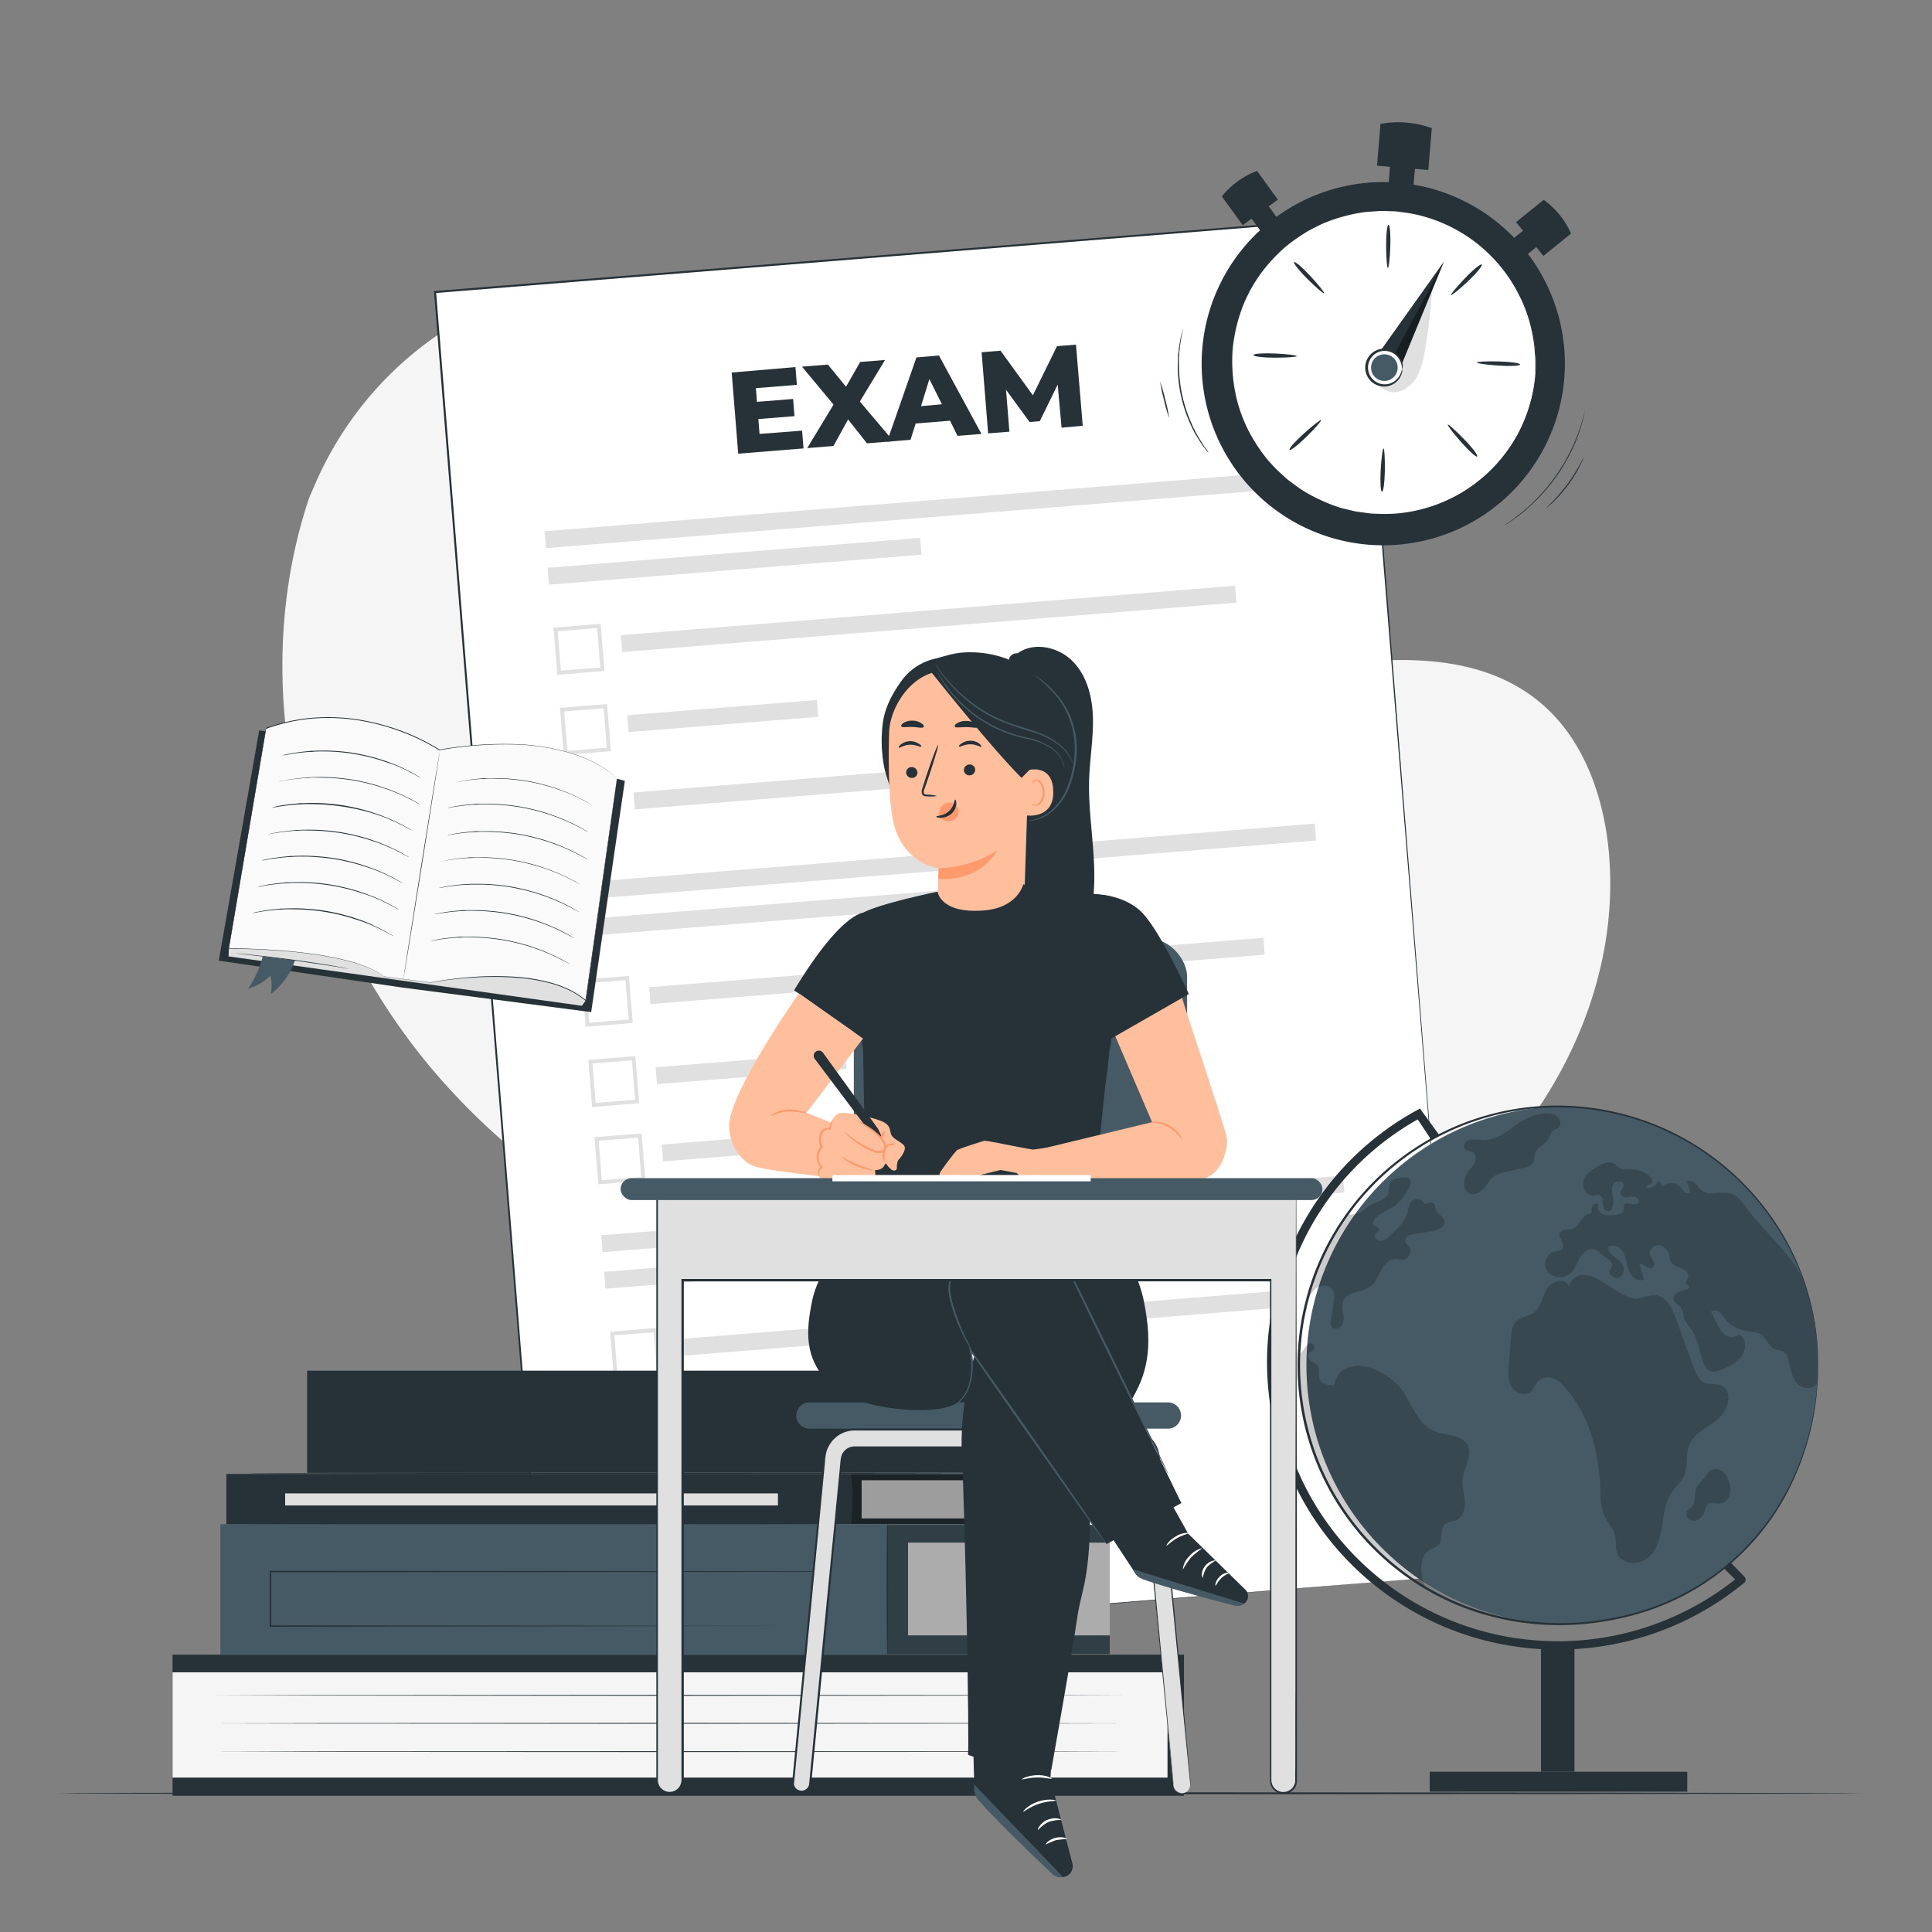 <svg xmlns="http://www.w3.org/2000/svg" viewBox="0 0 500 500"><rect x="0" y="0" width="500" height="500" fill="#808080" stroke="none"/><g id="freepik--background-simple--inject-2"><path d="M80,128.87l1.54-3.56c13-30,41.09-50.89,73.41-53.27a84,84,0,0,1,12.49,0c30,2.23,58.37,20.77,72.76,47.54,8.46,15.74,12.81,34.61,26.35,46.16,17.62,15,43.6,12,66.28,8.17s48.69-6.81,66.24,8.31c11,9.47,16.13,24.38,17.35,38.92,3.22,38.49-18.7,76.32-50.22,98S295,347.73,257,345.36C203.6,342,150.28,320.1,114.5,279.79S62.88,180,80,128.87Z" style="fill:#f5f5f5"></path></g><g id="freepik--Floor--inject-2"><path d="M481.69,464.1c0,.15-104.48.26-233.35.26S15,464.25,15,464.1s104.47-.26,233.37-.26S481.69,464,481.69,464.1Z" style="fill:#263238"></path></g><g id="freepik--Exam--inject-2"><rect x="126.31" y="65.43" width="239.2" height="352.34" transform="translate(-18.57 20.49) rotate(-4.6)" style="fill:#fff"></rect><path d="M379.25,407.62c-.17-2.12-11.69-144.17-28.48-351.19l.26.22L112.62,75.84h0l.24-.28c10.6,132.18,20.4,254.18,28.18,351.22l-.22-.2,238.45-19L140.83,427l-.21,0v-.21c-7.82-97-17.65-219-28.29-351.21l0-.26.25,0h0L351,56.17l.24,0,0,.24C367.76,263.43,379.08,405.5,379.25,407.62Z" style="fill:#263238"></path><rect x="140.8" y="129.77" width="192.59" height="4.38" transform="translate(-9.81 19.43) rotate(-4.6)" style="fill:#e0e0e0"></rect><rect x="141.72" y="143.08" width="96.74" height="4.38" transform="translate(-11.03 15.7) rotate(-4.6)" style="fill:#e0e0e0"></rect><rect x="160.58" y="157.99" width="159.48" height="4.38" transform="translate(-12.07 19.78) rotate(-4.6)" style="fill:#e0e0e0"></rect><rect x="162.42" y="183.13" width="49.23" height="4.38" transform="translate(-14.25 15.59) rotate(-4.6)" style="fill:#e0e0e0"></rect><path d="M144.24,174.64l-1-12.2,12.2-1,1,12.2Zm.1-11.28.82,10.2,10.2-.82-.82-10.2Z" style="fill:#e0e0e0"></path><path d="M145.91,195.4l-1-12.2,12.2-1,1,12.2Zm.1-11.28.82,10.2,10.2-.82-.82-10.2Z" style="fill:#e0e0e0"></path><rect x="163.93" y="200.74" width="108.69" height="4.38" transform="translate(-15.56 18.15) rotate(-4.6)" style="fill:#e0e0e0"></rect><path d="M147.52,215.39l-1-12.19,12.19-1,1,12.19Zm.1-11.28.82,10.2,10.2-.82-.82-10.2Z" style="fill:#e0e0e0"></path><rect x="148.13" y="220.88" width="192.59" height="4.38" transform="translate(-17.09 20.31) rotate(-4.6)" style="fill:#e0e0e0"></rect><rect x="149.04" y="234.19" width="96.74" height="4.38" transform="translate(-18.31 16.58) rotate(-4.6)" style="fill:#e0e0e0"></rect><rect x="167.9" y="249.1" width="159.48" height="4.38" transform="translate(-19.34 20.66) rotate(-4.6)" style="fill:#e0e0e0"></rect><rect x="169.75" y="274.24" width="49.23" height="4.38" transform="translate(-21.53 16.47) rotate(-4.6)" style="fill:#e0e0e0"></rect><path d="M151.57,265.75l-1-12.19,12.19-1,1,12.19Zm.1-11.28.82,10.2,10.2-.82-.82-10.2Z" style="fill:#e0e0e0"></path><path d="M153.24,286.51l-1-12.19,12.19-1,1,12.19Zm.1-11.28.82,10.2,10.2-.82-.82-10.2Z" style="fill:#e0e0e0"></path><rect x="171.26" y="291.85" width="108.69" height="4.38" transform="translate(-22.84 19.03) rotate(-4.6)" style="fill:#e0e0e0"></rect><path d="M154.85,306.5l-1-12.19,12.19-1,1,12.19Zm.09-11.27.82,10.2,10.2-.82-.82-10.2Z" style="fill:#e0e0e0"></path><rect x="155.45" y="311.98" width="192.59" height="4.38" transform="translate(-24.37 21.19) rotate(-4.6)" style="fill:#e0e0e0"></rect><rect x="156.37" y="325.28" width="96.74" height="4.38" transform="translate(-25.59 17.46) rotate(-4.6)" style="fill:#e0e0e0"></rect><rect x="175.23" y="340.19" width="159.48" height="4.38" transform="translate(-26.62 21.54) rotate(-4.6)" style="fill:#e0e0e0"></rect><rect x="177.07" y="365.33" width="49.23" height="4.38" transform="translate(-28.81 17.35) rotate(-4.6)" style="fill:#e0e0e0"></rect><path d="M158.89,356.84l-1-12.19,12.2-1,1,12.19Zm.1-11.27.82,10.2L170,355l-.82-10.2Z" style="fill:#e0e0e0"></path><path d="M160.56,377.6l-1-12.19,12.2-1,1,12.19Zm.1-11.27.82,10.2,10.2-.82-.82-10.2Z" style="fill:#e0e0e0"></path><rect x="178.59" y="382.94" width="108.69" height="4.38" transform="translate(-30.12 19.91) rotate(-4.6)" style="fill:#e0e0e0"></rect><path d="M162.17,397.6l-1-12.19,12.19-1,1,12.19Zm.1-11.28.82,10.2,10.2-.82-.82-10.2Z" style="fill:#e0e0e0"></path><path d="M207.58,111.45l.37,4.6-16.9,1.36-1.69-21L205.86,95l.37,4.6-10.61.85.28,3.55,9.36-.75.35,4.45-9.35.75.31,3.85Z" style="fill:#263238"></path><path d="M224.37,114.73l-4.89-6.18-3.77,6.87-6.8.55,6.81-11.26-8.17-9.82,6.7-.54,4.7,5.74,3.66-6.41,6.44-.52-6.52,10.76,8.69,10.26Z" style="fill:#263238"></path><path d="M245.87,108.88l-8.9.72-1.33,4.22-6.07.49,7.6-21.8L243,92l11,20.3-6.2.5Zm-2.1-4.25-3.25-6.52-2.16,7Z" style="fill:#263238"></path><path d="M274.73,110.68l-1-11.15L269.1,109l-2.65.21-6.09-8.34.87,10.85-5.5.44-1.69-21,4.9-.4,8.37,11.55,6.24-12.72,4.91-.4,1.75,21Z" style="fill:#263238"></path></g><g id="freepik--Globe--inject-2"><path d="M470.53,353.44c0,34.88-25.45,66.86-67.43,66.86a67,67,0,0,1,0-133.94C440.09,286.36,470.53,316.45,470.53,353.44Z" style="fill:#455a64"></path><g style="opacity:0.2"><path d="M445.14,389.06c-1.08.15-2.37-.38-3.19.34a3.46,3.46,0,0,0-.78,1.7,3.68,3.68,0,0,1-1.54,2.08,2.33,2.33,0,0,1-2.51,0,1.67,1.67,0,0,1-.35-2.33c.27-.3.65-.48.94-.76,1.44-1.35.45-3.85,1.55-5.45.65-.94,1.66-1.9,2.38-2.86.54-.74.74-1.32,1.75-1.52C447.78,379.37,449.77,388.42,445.14,389.06Z"></path></g><g style="opacity:0.3"><path d="M365.62,408.82c.57.38,1.14.75,1.72,1.1.41.26.81.5,1.23.74-.42-.24-.82-.48-1.23-.74C366.76,409.57,366.19,409.2,365.62,408.82Z" style="fill:#263238"></path></g><g style="opacity:0.3"><path d="M470.51,352.52c0-1,0-1.91-.08-2.86.05.95.08,1.9.08,2.86,0,.31,0,.62,0,.92,0,1.48,0,2.93-.14,4.39.09-1.46.14-2.91.14-4.39C470.53,353.14,470.53,352.83,470.51,352.52Z" style="fill:#263238"></path></g><g style="opacity:0.3"><path d="M466.3,330.15q.48,1.28.9,2.55-.42-1.27-.9-2.55s0,0,0,0h0Z" style="fill:#263238"></path></g><g style="opacity:0.2"><path d="M444.8,367.06c2.66-2.27,3.73-7.42.42-8.61-1.25-.45-2.69-.09-3.93-.56-1.62-.62-2.37-2.42-3-4l-4.6-12.73c-.93-2.56-2.33-5.52-5.05-5.9-1.54-.21-3,.51-4.57.79-5.27.95-14.13-11.66-18.13-3.18-.56-2.3-4.35-1.44-5.57.61s-1.46,4.77-3.38,6.19c-1.47,1.08-3.61,1.15-4.81,2.52a6,6,0,0,0-1.09,3.59c-.21,2.43-.41,4.85-.61,7.28-.17,2-.3,4.05.68,5.76s3.53,2.65,5,1.33a15.24,15.24,0,0,0,1.51-2.25,3.83,3.83,0,0,1,3.93-1.34,6.57,6.57,0,0,1,3,2.08c6.86,7.31,9.31,17.7,9.62,27.67a15.49,15.49,0,0,0,.73,5.39c.8,2,2.47,3.6,3,5.68.38,1.6,0,3.36.72,4.85,1.28,2.74,5.54,2.86,7.86.89s3.13-5.14,3.6-8.13.77-6.13,2.46-8.65c1.05-1.57,2.6-2.82,3.33-4.55,1-2.41.26-5.28,1.22-7.73C438.4,370.78,442.13,369.34,444.8,367.06Z"></path></g><g style="opacity:0.2"><path d="M362.23,406.12h0c.69.53,1.38,1,2.08,1.54s1.12.78,1.69,1.16,1.13.75,1.72,1.1c.4.26.81.5,1.22.74-.05-.11-.1-.22-.16-.33-1.48-3.22-1.57-7.87,1.62-9.46a6.92,6.92,0,0,0,1.81-.94c1.42-1.33.25-4.07,1.67-5.4.8-.74,2.05-.69,3-1.13,1.78-.81,2.36-3.07,2.22-5s-.79-3.85-.56-5.78c.35-2.93,2.65-5.89,1.33-8.53-1.48-2.94-5.8-2.47-8.84-3.79-4.25-1.84-5.56-7.06-8.34-10.74-2.48-3.29-8.28-6.91-12.7-5.92a5.35,5.35,0,0,0-4.63,4.93l-.4-.06c-1.19-.13-2.57-.19-3.23-1.16-.75-1.13,0-2.81-.78-3.92a6.21,6.21,0,0,0-1.69-1.24c-.58-.41-1.07-1.17-.71-1.78s1-.62,1.4-1.09a1.07,1.07,0,0,0,0-1.32c-1.21-1.43-2.57,1.47-3.24,2.16a6.14,6.14,0,0,1-.54.51h0a2.22,2.22,0,0,0,0,.37c0,.39,0,.8,0,1.2s0,.8,0,1.2,0,.65,0,1,0,.65,0,1c0,.16,0,.31,0,.47A65.78,65.78,0,0,0,340.46,377a63.37,63.37,0,0,0,4.12,8.74c.66,1.21,1.39,2.41,2.14,3.58.94,1.44,1.92,2.86,3,4.22s2,2.58,3.12,3.81c1.51,1.7,3.1,3.31,4.77,4.85,1.49,1.37,3,2.67,4.64,3.91"></path></g><g style="opacity:0.2"><path d="M340.4,333.54c1.25-1.06,3.43-1.19,4.4.14a4.58,4.58,0,0,1,.35,3.41c-.24,1.56-.49,3.12-.74,4.68a2.41,2.41,0,0,0,.06,1.41c.47,1,2.11.8,2.74-.09a4.27,4.27,0,0,0,.4-3.17,5.94,5.94,0,0,1,0-3.24c1.06-2.51,4.85-2.13,7.05-3.77,1.36-1,2-2.71,2.78-4.2s2.17-3,3.87-2.9c.58,0,1.15.23,1.72.21a2.26,2.26,0,0,0,1.47-3.67,4.09,4.09,0,0,1-.74-.76,1.38,1.38,0,0,1,.53-1.66,4.06,4.06,0,0,1,1.79-.57l4.32-.67c1.59-.24,3.63-1.06,3.41-2.63-.2-1.36-2.06-2-2.34-3.32a4,4,0,0,0-.18-1c-.44-.87-1.75-.52-2.59-.06a2.1,2.1,0,0,0-3.17-1c-.86.7-1,1.92-1.26,3-.7,2.53-2.74,4.45-4.68,6.23a4,4,0,0,1-2.28,1.27c-.88,0-1.81-.9-1.4-1.67.27-.53,1-.83,1-1.42s-1.41-.69-1.67-1.4c.52-2.09,2.94-2.95,4.79-4.07a11.52,11.52,0,0,0,4.9-6,1.48,1.48,0,0,0,.06-1.23c-.27-.52-1-.61-1.6-.61-1.43,0-3.21.17-3.73,1.49a15.19,15.19,0,0,0-.25,2.25c-.5,2.19-3.54,2.44-5.39,3.74a16.86,16.86,0,0,1-2.09,1.61,7.94,7.94,0,0,1-2.84.45l-.51,0c-.59.81-1.16,1.63-1.7,2.47s-1.07,1.69-1.58,2.55a65.24,65.24,0,0,0-5.84,12.89q-.79,2.37-1.39,4.81c-.4,1.63-.74,3.28-1,4.95a18.38,18.38,0,0,0,1.21-4.2A7.68,7.68,0,0,1,340.4,333.54Z"></path></g><g style="opacity:0.2"><path d="M396.52,301.19c.64-.82.45-2,.87-3,.68-1.58,2.82-2.15,3.56-3.72.28-.6.35-1.33.85-1.78s1-.45,1.47-.79c1-.75.58-2.46-.47-3.13-2.65-1.67-7.51.26-9.8,1.9-2.94,2.1-5.81,4.63-9.72,4.38a7.66,7.66,0,0,0-3.2,0c-1,.38-1.63,1.87-.77,2.51.49.35,1.17.25,1.72.5,1,.46,1.11,1.91.61,2.89s-1.37,1.72-1.95,2.66a5,5,0,0,0-.73,3,2.76,2.76,0,0,0,.92,2c1.21,1,3.06.14,4.09-1s1.74-2.65,3.08-3.44a7.77,7.77,0,0,1,2.19-.75l5.09-1.2A3.66,3.66,0,0,0,396.52,301.19Z"></path></g><g style="opacity:0.2"><path d="M470.53,352.8c0-1,0-1.91-.08-2.86s-.13-1.89-.23-2.83c-.07-.76-.16-1.51-.26-2.26s-.23-1.58-.36-2.36a66.13,66.13,0,0,0-1.57-6.92c-.25-.87-.52-1.74-.81-2.59s-.58-1.71-.9-2.55h0c-.34-.64-.7-1.26-1.1-1.87-3.74-5.87-9.18-10.47-13.3-16.08-1.35-1.83-2.39-3.33-4.77-3.69-3.52-.54-5.3,1.44-7.8-1.86-.67-.89-1.84-1.71-2.83-1.18.25.7.52,1.41.77,2.13a1,1,0,0,1,.09.46c-.05.5-.8.64-1.23.36a4.42,4.42,0,0,1-.94-1.19,3.47,3.47,0,0,0-5.06-.41,1.92,1.92,0,0,0-1.12-1.56,2.31,2.31,0,0,1-2.9,1.84c-.21-.64,1-.76,1.36-1.31s-.07-1.23-.55-1.66a7.5,7.5,0,0,0-4.64-1.79c-1.08,0-2.24.18-3.18-.36-.55-.32-.93-.85-1.48-1.15-1.19-.67-2.67-.06-3.87.6-1.63.89-3.31,2-3.89,3.78s.71,4.13,2.56,3.91a3.66,3.66,0,0,1,1.42-.16,1.69,1.69,0,0,1,1,1.61,4.85,4.85,0,0,0,.31,2c.32.59,1.29.88,1.67.33.87-.83.76-2.21.54-3.38s-.46-2.49.25-3.45,2.74-.66,2.6.53c-.09.69-.89,1.2-.86,1.91s.92,1.09,1.65,1.06a7.87,7.87,0,0,1,2.16-.1c.72.16,1.28,1.08.77,1.6-.88,1-3.19-.71-3.65.53a3.76,3.76,0,0,0,0,1c-.08,1-1.4,1.41-2.44,1.54a5.83,5.83,0,0,1-3.11-.22,1.93,1.93,0,0,1-1.05-2.56,1.19,1.19,0,0,0-1.63.59,3.29,3.29,0,0,0-.12,1.92c-1.11-.25-2.1.68-2.73,1.6s-1.25,2-2.33,2.33-2.58-.11-3.14.86c-.74,1.26,1.39,2.87.65,4.12-.43.71-1.45.69-2.26.91-2.15.6-2.9,3.7-1.43,5.36a4.23,4.23,0,0,0,5.93,0c1.07-1.09,1.51-2.62,2.29-3.93s2.25-2.48,3.72-2.05a4.52,4.52,0,0,1,1.53.95L416.3,326c.46.38,1,.85.92,1.44s-.42.85-.58,1.29c-.44,1.28,1.42,2.49,2.6,1.8a2.54,2.54,0,0,0,.5-3.58c-1.11-1.52-3.62-2.28-3.55-4.16,1.28-1,3.29.05,4,1.52s.77,3.19,1.4,4.7,2.38,2.86,3.86,2.12c-.39-1.31-.76-2.61-1.14-3.91.93-.69,2,1.33,3.13,1,.68-.21.77-1.18.47-1.83a9.19,9.19,0,0,1-.95-1.91,2.19,2.19,0,0,1,2.55-2.23,3.33,3.33,0,0,1,2.5,2.73,5.45,5.45,0,0,0,.34,1.5c.49,1,1.76,1.32,2.8,1.74s2.15,1.47,1.71,2.51c-.2.45-.68.88-.51,1.35s.78.59.78,1-.32.5-.6.61c-.7.29-1.47.38-2.16.71a1.92,1.92,0,0,0-1.24,1.71c.08,1.05,1.35,1.56,1.95,2.44s.49,1.94.85,2.89a10.66,10.66,0,0,0,1.61,2.31c1.77,2.38,2.19,5.45,3.05,8.28.39,1.28,1.09,2.7,2.41,2.94a4,4,0,0,0,2.14-.41,12.85,12.85,0,0,0,5.22-3.08c1.35-1.54,1.8-4,.42-5.55a1.06,1.06,0,0,0-.65-.41,2,2,0,0,0-1,.35,2.91,2.91,0,0,1-3-.63,8.35,8.35,0,0,1-1.77-2.63l-1.58-3.16a1.9,1.9,0,0,1,2.28.21,12.42,12.42,0,0,1,1.56,1.9c1.59,2,4.2,2.83,6.73,3.13a6.19,6.19,0,0,1,1.9.39c1.89.85,2.43,3.61,4.43,4.2a11.83,11.83,0,0,1,1.69.38,3.06,3.06,0,0,1,1.42,2.09,33.69,33.69,0,0,0,1.25,4.66,4.34,4.34,0,0,0,3.61,2.84,4,4,0,0,0,2.71-1.19h0c.08-1.46.13-2.92.13-4.39C470.55,353.41,470.55,353.1,470.53,352.8Z"></path></g><rect x="398.81" y="424.97" width="8.66" height="33.55" style="fill:#263238"></rect><path d="M403.14,426.91c-41.49,0-75.24-33.4-75.24-74.44a74.43,74.43,0,0,1,38.75-65.12l.84-.46,5,6.88-2.13,1.14-3.46-5.21a72.26,72.26,0,0,0-36.81,62.77c0,39.85,32.79,72.28,73.09,72.28a73.7,73.7,0,0,0,45.87-16l-2.87-2.84,1.76-1.48,3.53,3.64a1.08,1.08,0,0,1-.09,1.57l0,0A75.81,75.81,0,0,1,403.14,426.91Z" style="fill:#263238"></path><rect x="370.01" y="458.53" width="66.65" height="5.15" style="fill:#263238"></rect><path d="M470.53,353.44s0-.37,0-1.09,0-1.79-.16-3.19a66.35,66.35,0,0,0-9.48-29.93,68.17,68.17,0,0,0-17.11-19,66.5,66.5,0,0,0-12.81-7.62,65.53,65.53,0,0,0-15.4-4.87,66.72,66.72,0,0,0-34.7,128.44A69.82,69.82,0,0,0,416,419a67.7,67.7,0,0,0,15.5-4.54,64,64,0,0,0,12.89-7.49,63.08,63.08,0,0,0,16.89-19.12,70,70,0,0,0,4.54-9.51,73.91,73.91,0,0,0,2.63-8.46,69.19,69.19,0,0,0,1.84-12.13c.13-1.4.1-2.47.15-3.19s0-1.09,0-1.09.06,1.48-.08,4.29a67.68,67.68,0,0,1-1.74,12.17,73.8,73.8,0,0,1-2.59,8.51A70.32,70.32,0,0,1,461.6,388a63.42,63.42,0,0,1-16.93,19.29,64.18,64.18,0,0,1-12.95,7.56,67.61,67.61,0,0,1-15.6,4.6,70.1,70.1,0,0,1-35.47-2.72,67.22,67.22,0,0,1,35-129.41A67.63,67.63,0,0,1,444,299.94a68.47,68.47,0,0,1,17.15,19.12A67.16,67.16,0,0,1,468.58,337a65.35,65.35,0,0,1,1.86,12.15C470.58,352,470.53,353.44,470.53,353.44Z" style="fill:#263238"></path></g><g id="freepik--Books--inject-2"><rect x="44.66" y="428.23" width="261.75" height="36.52" style="fill:#263238"></rect><rect x="44.66" y="432.79" width="257.49" height="27.25" style="fill:#f5f5f5"></rect><path d="M302.14,438.75l-.66,0h-2l-7.51,0-27.62.06-91.12.06-91.14-.06-27.62-.06-7.51,0h-2l-.67,0s.23,0,.67,0l2,0,7.51,0,27.62-.06,91.14-.06,91.12.06,27.62.06,7.51,0,2,0C301.92,438.73,302.14,438.75,302.14,438.75Z" style="fill:#263238"></path><path d="M302.14,446s-.22,0-.66,0l-2,0-7.51,0-27.62.06-91.12.05-91.14-.05-27.62-.06-7.51,0-2,0c-.44,0-.67,0-.67,0l.67,0,2,0,7.51,0,27.62-.06,91.14-.06,91.12.06L292,446l7.51,0,2,0Z" style="fill:#263238"></path><path d="M302.14,453.32l-.66,0-2,0-7.51,0-27.62.07-91.12.05-91.14-.05-27.62-.07-7.51,0-2,0-.67,0,.67,0,2,0,7.51,0,27.62-.06,91.14-.05,91.12.05,27.62.06,7.51,0,2,0Z" style="fill:#263238"></path><rect x="79.48" y="354.73" width="211.74" height="26.44" style="fill:#263238"></rect><path d="M244.48,376a1.11,1.11,0,0,1,0-.3c0-.23,0-.51,0-.85,0-.77,0-1.82,0-3.13,0-2.7-.06-6.44-.09-10.84l.18.17-10,0,.19-.19h0V365c0,1.36,0,2.68,0,4,0,2.54,0,4.89,0,7l-.15-.15,7.26.08,2,0,.74,0a5.67,5.67,0,0,1-.68,0l-2,0-7.35.08h-.15V376c0-2.09,0-4.44,0-7,0-1.28,0-2.6,0-4v-4.17h0l.19-.19h10.2v.18c0,4.44-.06,8.23-.08,11,0,1.29,0,2.33,0,3.09,0,.32,0,.59,0,.81S244.48,376,244.48,376Z" style="fill:#263238"></path><rect x="258.57" y="358.87" width="32.66" height="17.88" style="fill:#fff"></rect><rect x="254.26" y="354.73" width="36.96" height="26.44" style="opacity:0.3"></rect><path d="M254.1,381c-.1,0-.19-5.84-.19-13s.09-13,.19-13,.2,5.84.2,13S254.21,381,254.1,381Z" style="fill:#263238"></path><path d="M291.47,363.1c0,.11-7.42.19-16.57.19s-16.58-.08-16.58-.19,7.42-.19,16.58-.19S291.47,363,291.47,363.1Z" style="fill:#263238"></path><path d="M291.47,367.81c0,.11-7.42.19-16.57.19s-16.58-.08-16.58-.19,7.42-.19,16.58-.19S291.47,367.71,291.47,367.81Z" style="fill:#263238"></path><path d="M291.47,372.58c0,.11-7.42.2-16.57.2s-16.58-.09-16.58-.2,7.42-.19,16.58-.19S291.47,372.48,291.47,372.58Z" style="fill:#263238"></path><rect x="58.58" y="381.46" width="211.74" height="13.05" style="fill:#263238"></rect><rect x="222.99" y="383.09" width="47.34" height="9.88" style="fill:#e0e0e0"></rect><rect x="220.31" y="381.46" width="50.01" height="13.05" style="opacity:0.3"></rect><path d="M220.31,394.5a53.43,53.43,0,0,1-.17-6.27,50.59,50.59,0,0,1,.21-6.28,53.54,53.54,0,0,1,.17,6.28A50.49,50.49,0,0,1,220.31,394.5Z" style="fill:#263238"></path><rect x="73.8" y="386.49" width="127.53" height="3.12" style="fill:#e0e0e0"></rect><path d="M215.16,394.4c0,.11-35.09.19-78.36.19s-78.38-.08-78.38-.19,35.09-.19,78.38-.19S215.16,394.3,215.16,394.4Z" style="fill:#263238"></path><path d="M220.83,394.46c0,.11-35.09.2-78.36.2s-78.37-.09-78.37-.2,35.08-.19,78.37-.19S220.83,394.36,220.83,394.46Z" style="fill:#263238"></path><path d="M270.32,381.36c0,.11-46.17.19-103.11.19s-103.11-.08-103.11-.19,46.16-.19,103.11-.19S270.32,381.25,270.32,381.36Z" style="fill:#263238"></path><rect x="57.03" y="394.46" width="211.74" height="33.79" style="fill:#455a64"></rect><rect x="229.58" y="394.66" width="57.62" height="33.4" style="fill:#455a64"></rect><rect x="235" y="399.23" width="52.2" height="24" style="fill:#f5f5f5"></rect><rect x="229.58" y="394.66" width="57.62" height="33.4" style="opacity:0.3"></rect><path d="M214.09,420.84s0-.32,0-.93,0-1.53,0-2.72c0-2.39,0-5.91-.05-10.48l.08.08L70,406.9h0l.19-.19v14.13l-.19-.19,102.29.08,30.59.06,8.28,0h2.9l-.72,0h-2.13l-8.24,0-30.54.05L70,421h-.2V406.52H70l144.06.11h.08v.08c0,4.59,0,8.13,0,10.53,0,1.18,0,2.08,0,2.7S214.09,420.84,214.09,420.84Z" style="fill:#263238"></path><path d="M229.65,428c-.1,0-.19-7.57-.19-16.91s.09-16.91.19-16.91.2,7.57.2,16.91S229.76,428,229.65,428Z" style="fill:#263238"></path></g><g id="freepik--Book--inject-2"><polygon points="67.08 189.03 159.06 201.37 161.71 202.07 153 261.93 104.13 255.58 56.62 248.62 67.08 189.03" style="fill:#263238"></polygon><polygon points="151.6 258.9 150.59 260.3 59.15 247.51 59.22 245.54 95.56 245.76 145.42 250.99 151.6 258.9" style="fill:#e0e0e0"></polygon><path d="M159.68,201.43s-11.22-13.3-45.92-7.34c0,0-21-14.29-44.88-5.59l-9.66,57s30.53-.31,40.21,7.25l12,1.53s28.11-5.83,40.21,4.58Z" style="fill:#fafafa"></path><path d="M159.68,201.43l-.15,1c-.1.68-.24,1.69-.43,3-.38,2.65-.93,6.54-1.64,11.53-1.41,10-3.44,24.34-5.93,41.89l.11,0a21.63,21.63,0,0,0-3.94-2.59,28.81,28.81,0,0,0-4.53-1.78,46.53,46.53,0,0,0-10-1.7,81.26,81.26,0,0,0-10.69.05,96.1,96.1,0,0,0-11.09,1.41h0l-12-1.53,0,0a18.58,18.58,0,0,0-4.27-2.39,41.36,41.36,0,0,0-4.71-1.59,79.27,79.27,0,0,0-10-1.94c-3.41-.46-6.89-.79-10.4-1s-7.08-.34-10.68-.34h-.2l.09.1c3.42-20.21,6.68-39.48,9.66-57l0,.06a48.66,48.66,0,0,1,6.22-1.78c.52-.14,1-.2,1.56-.3s1-.2,1.57-.26l1.56-.2,1.55-.14a50.55,50.55,0,0,1,12,.59,57.33,57.33,0,0,1,10.91,3,52.09,52.09,0,0,1,9.4,4.65h0a96.36,96.36,0,0,1,19.93-1.48,54.78,54.78,0,0,1,14.86,2.49,32.61,32.61,0,0,1,8.58,4.13,18.07,18.07,0,0,1,1.94,1.54c.41.38.6.6.6.6a6,6,0,0,0-.59-.61,17.41,17.41,0,0,0-1.93-1.56,32.62,32.62,0,0,0-8.58-4.17,55.56,55.56,0,0,0-14.88-2.52A96.48,96.48,0,0,0,113.75,194h0a51.93,51.93,0,0,0-9.41-4.68,58.29,58.29,0,0,0-10.93-3,50.91,50.91,0,0,0-12.09-.59l-1.56.13-1.56.2c-.53.06-1,.16-1.57.26s-1,.17-1.57.3a49.55,49.55,0,0,0-6.25,1.78h0v.05c-3,17.56-6.24,36.83-9.67,57v.1h.29c3.59,0,7.15.12,10.67.34s7,.54,10.39,1a80.25,80.25,0,0,1,10,1.94,42.5,42.5,0,0,1,4.7,1.58,18.31,18.31,0,0,1,4.24,2.37h0l12,1.53h0A93.68,93.68,0,0,1,122.47,253a77.66,77.66,0,0,1,10.67,0,46.25,46.25,0,0,1,10,1.68,28.55,28.55,0,0,1,4.51,1.77,21.73,21.73,0,0,1,3.92,2.57l.09.08v-.12c2.46-17.57,4.47-31.94,5.87-41.92.69-5,1.24-8.88,1.6-11.53.19-1.32.32-2.33.42-3S159.68,201.43,159.68,201.43Z" style="fill:#263238"></path><path d="M104.35,253.68c.05,0,2.21-13.3,4.83-29.72s4.71-29.74,4.67-29.75-2.21,13.3-4.83,29.72S104.31,253.67,104.35,253.68Z" style="fill:#263238"></path><path d="M73.21,195.45s0,0,.09,0l.28,0,1.06-.19.77-.15.91-.13c.66-.08,1.41-.21,2.25-.27l1.3-.12c.46,0,.93,0,1.43-.07,1-.07,2-.05,3.13-.05a50.11,50.11,0,0,1,14.16,2.32c1,.35,2,.67,3,1,.46.18.9.34,1.32.52l1.2.53c.78.32,1.44.68,2,1l.83.41.68.38.94.52.25.13.09,0-.08-.05-.24-.15-.93-.54-.67-.4c-.25-.14-.53-.27-.83-.43-.59-.3-1.26-.67-2-1l-1.2-.54c-.41-.19-.86-.35-1.32-.53-.91-.38-1.91-.71-3-1.07a54.37,54.37,0,0,0-7-1.69,52.36,52.36,0,0,0-7.18-.63c-1.11,0-2.17,0-3.15.06-.49,0-1,0-1.43.08l-1.31.13c-.83.07-1.58.21-2.24.3l-.92.14-.76.16-1.06.22-.27.07Z" style="fill:#263238"></path><path d="M72.24,202.28h.09l.29-.05L73.7,202l.78-.14.94-.13c.67-.09,1.43-.21,2.28-.27l1.33-.12c.47,0,1-.05,1.45-.08,1-.06,2.08,0,3.2,0a55.8,55.8,0,0,1,7.3.64,58.25,58.25,0,0,1,7.14,1.67c1.07.36,2.09.67,3,1.05.47.18.93.34,1.35.52l1.23.54c.79.32,1.47.68,2.08,1l.85.42.7.38,1,.52.25.14.09,0-.08-.06-.25-.15-1-.55-.69-.39-.84-.43c-.61-.3-1.29-.67-2.08-1l-1.23-.55c-.43-.18-.88-.34-1.35-.53-.93-.38-2-.7-3-1.06A54.87,54.87,0,0,0,91,201.73a56.24,56.24,0,0,0-7.33-.64c-1.13,0-2.2,0-3.2.07-.51,0-1,0-1.46.08l-1.33.13c-.85.07-1.62.2-2.29.3l-.93.14-.78.16-1.08.22-.28.06Z" style="fill:#263238"></path><path d="M70.12,209.05h.1l.28,0,1.09-.2.78-.14.93-.13c.67-.08,1.44-.21,2.29-.27l1.33-.12c.46,0,1,0,1.45-.07,1-.07,2.07,0,3.2,0a55.9,55.9,0,0,1,7.3.65A56.71,56.71,0,0,1,96,210.34c1.07.35,2.1.67,3,1,.46.18.92.34,1.35.53l1.23.53c.79.32,1.47.68,2.08,1l.85.41.69.38,1,.53.26.13.08,0-.08-.06-.24-.14-1-.55-.7-.4-.84-.43c-.61-.3-1.29-.67-2.07-1l-1.23-.54c-.43-.19-.89-.35-1.35-.54-.93-.38-2-.7-3-1.06a56.3,56.3,0,0,0-7.16-1.69,56,56,0,0,0-7.32-.63c-1.13,0-2.2,0-3.21.06-.5,0-1,0-1.45.08l-1.33.13c-.86.07-1.62.21-2.29.3l-.94.14-.78.16L70.5,209l-.28.06Z" style="fill:#263238"></path><path d="M69.34,215.87h.1l.28,0,1.09-.2.78-.14.93-.13c.68-.08,1.44-.21,2.29-.27l1.33-.12c.46,0,1-.05,1.45-.07,1-.07,2.07,0,3.2,0a55.9,55.9,0,0,1,7.3.65,54.25,54.25,0,0,1,7.13,1.67c1.07.35,2.1.67,3,1,.46.18.92.34,1.35.53l1.23.53c.79.32,1.47.68,2.08,1l.85.41.7.38,1,.53.26.13.09,0-.09-.06-.24-.14-1-.55-.69-.4-.85-.43c-.6-.3-1.29-.67-2.07-1l-1.23-.54c-.43-.19-.89-.35-1.35-.54-.93-.38-2-.7-3-1.06a56.3,56.3,0,0,0-7.16-1.69,56,56,0,0,0-7.32-.63c-1.13,0-2.2,0-3.21.06-.5,0-1,0-1.45.08L74.8,215c-.86.07-1.62.21-2.29.3l-.94.14-.78.16-1.07.22-.28.06Z" style="fill:#263238"></path><path d="M67.77,222.66h.1l.28,0,1.08-.19.78-.15.94-.13c.67-.08,1.43-.21,2.28-.27l1.33-.12c.47,0,1-.05,1.45-.07,1-.07,2.08-.05,3.2-.05a57.53,57.53,0,0,1,7.3.65A56.47,56.47,0,0,1,93.65,224c1.07.35,2.09.67,3,1,.47.19.93.35,1.35.53l1.23.53c.79.32,1.47.68,2.09,1,.3.15.59.28.84.42s.49.26.7.38l1,.52.25.13.09,0-.08-.05-.25-.15-1-.55-.69-.4-.84-.43c-.61-.3-1.29-.67-2.08-1l-1.23-.54c-.42-.19-.88-.35-1.35-.53-.93-.39-2-.71-3-1.07a56.55,56.55,0,0,0-7.15-1.69,56,56,0,0,0-7.32-.63c-1.13,0-2.21,0-3.21.06-.5,0-1,0-1.45.08l-1.34.13c-.85.07-1.61.21-2.29.3-.33,0-.65.09-.93.15l-.78.15-1.08.22-.28.07Z" style="fill:#263238"></path><path d="M66.72,229.47h.09l.29,0,1.08-.19.78-.15.93-.13c.68-.08,1.44-.21,2.29-.27l1.33-.12c.47,0,.95-.05,1.45-.07,1-.07,2.07-.05,3.2-.05a57.69,57.69,0,0,1,7.3.65,55.89,55.89,0,0,1,7.13,1.67c1.07.35,2.1.67,3,1,.47.19.92.35,1.35.53l1.23.53c.79.32,1.47.69,2.08,1,.31.15.59.28.85.42l.7.38,1,.52.26.13.09,0-.08-.05-.25-.15-1-.55-.69-.39-.85-.43c-.6-.31-1.28-.68-2.07-1L97,232.21c-.43-.19-.88-.35-1.35-.53-.93-.39-2-.71-3-1.07a56.55,56.55,0,0,0-7.15-1.69,56.14,56.14,0,0,0-7.33-.63c-1.13,0-2.2,0-3.21.06-.5,0-1,0-1.45.08l-1.33.13c-.86.07-1.62.21-2.29.3-.33,0-.65.09-.93.15l-.78.15-1.08.22-.28.07Z" style="fill:#263238"></path><path d="M65.33,236.27h.09l.29,0,1.08-.2.78-.14.93-.13c.68-.08,1.44-.21,2.29-.27l1.33-.12c.47,0,.95-.05,1.45-.07,1-.07,2.07,0,3.2,0a51.9,51.9,0,0,1,14.43,2.32c1.07.35,2.1.67,3,1,.47.18.92.34,1.35.53l1.23.53c.79.32,1.47.68,2.08,1l.85.41.7.38,1,.53.26.13.09,0-.08-.06-.25-.14-1-.55-.69-.4-.85-.43c-.6-.3-1.28-.67-2.07-1L95.63,239c-.43-.19-.88-.35-1.35-.54-.93-.38-2-.7-3-1.06a56.55,56.55,0,0,0-7.15-1.69,56.14,56.14,0,0,0-7.33-.63c-1.13,0-2.2,0-3.21.06-.5,0-1,0-1.45.08l-1.33.13c-.86.07-1.62.21-2.29.3l-.93.14-.78.16-1.08.22-.28.06Z" style="fill:#263238"></path><path d="M153.43,208.5l-.08-.06-.24-.15-.93-.55-.67-.39-.82-.43c-.6-.3-1.26-.67-2-1l-1.2-.54c-.42-.19-.87-.35-1.32-.54-.91-.38-1.92-.71-3-1.07A48.45,48.45,0,0,0,129,201.4c-1.11,0-2.16,0-3.15,0-.49,0-1,0-1.42.08l-1.31.13c-.84.07-1.59.2-2.25.29l-.91.15-.77.15-1.06.22-.27.06-.09,0h.09l.28-.05,1.06-.19.77-.14.92-.12c.66-.09,1.4-.21,2.24-.27l1.31-.12c.45,0,.93,0,1.42-.07,1-.06,2,0,3.14,0a50,50,0,0,1,14.15,2.36c1.05.35,2.05.67,3,1.05.45.18.9.34,1.32.53l1.2.53c.77.33,1.44.69,2,1l.83.42.68.38.94.52.25.14Z" style="fill:#263238"></path><path d="M152.15,215.27l-.08-.05-.24-.15-1-.56-.69-.4-.84-.43c-.61-.31-1.28-.69-2.07-1l-1.22-.56c-.43-.19-.88-.35-1.35-.54-.93-.39-2-.72-3-1.09a53.69,53.69,0,0,0-7.14-1.75,54.75,54.75,0,0,0-7.31-.71c-1.13,0-2.21,0-3.21,0-.5,0-1,0-1.46.07l-1.33.12c-.85.06-1.62.19-2.29.28l-.94.13-.78.15-1.08.22-.28.06q-.09,0-.09,0h.1l.28,0,1.08-.18.79-.14.93-.12c.67-.08,1.44-.2,2.29-.26l1.33-.11c.47,0,1,0,1.45-.06,1-.05,2.08,0,3.2,0a54.61,54.61,0,0,1,7.3.71,55.7,55.7,0,0,1,7.11,1.73c1.07.37,2.09.69,3,1.08.46.18.92.34,1.35.53l1.22.54c.79.33,1.47.7,2.08,1l.84.42.69.39,1,.53.25.13Z" style="fill:#263238"></path><path d="M152,222.36l-.08-.05-.24-.15-1-.56-.69-.4c-.25-.14-.54-.28-.84-.43-.6-.31-1.28-.68-2.07-1l-1.22-.55c-.42-.19-.88-.36-1.35-.55-.92-.39-1.95-.72-3-1.09a54.47,54.47,0,0,0-7.14-1.75,55.05,55.05,0,0,0-7.32-.71c-1.13,0-2.21,0-3.21,0-.5,0-1,0-1.45.07l-1.34.12c-.85.06-1.61.19-2.29.28l-.93.14-.78.15-1.08.21-.28.06-.1,0h.1l.28,0,1.09-.19.78-.13.94-.13c.67-.08,1.43-.2,2.28-.25l1.34-.11c.46,0,1,0,1.45-.06,1-.06,2.07,0,3.2,0a58.16,58.16,0,0,1,7.29.71,57.56,57.56,0,0,1,7.12,1.74c1.07.36,2.09.69,3,1.07.47.19.93.35,1.35.53l1.22.55c.79.33,1.47.69,2.08,1l.84.42.7.39,1,.53.25.13Z" style="fill:#263238"></path><path d="M150.52,229.07l-.08,0-.25-.15-.95-.56-.68-.4-.84-.43c-.61-.31-1.29-.68-2.07-1l-1.22-.56c-.43-.19-.89-.35-1.35-.54-.93-.39-2-.72-3-1.09a51.22,51.22,0,0,0-14.46-2.46c-1.13,0-2.2,0-3.2,0-.51,0-1,0-1.46.07l-1.33.12c-.86.06-1.62.19-2.29.28l-.94.13-.78.16-1.08.21-.28.06q-.09,0-.09,0h.1l.28-.05,1.08-.18.78-.14.94-.12c.67-.08,1.44-.2,2.29-.25l1.33-.11c.47,0,1,0,1.45-.06,1-.06,2.07,0,3.2,0a56.17,56.17,0,0,1,7.29.71,57.12,57.12,0,0,1,7.12,1.74c1.07.36,2.09.68,3,1.07.46.18.92.35,1.35.53l1.22.55c.79.33,1.47.69,2.08,1l.84.42.69.39,1,.53.25.13C150.49,229.06,150.52,229.08,150.52,229.07Z" style="fill:#263238"></path><path d="M149.83,236l-.08-.06-.25-.14-.95-.56-.69-.4-.83-.44c-.61-.3-1.29-.68-2.07-1l-1.23-.56c-.42-.19-.88-.35-1.34-.54-.93-.39-1.95-.73-3-1.09a56.07,56.07,0,0,0-7.14-1.76,56.68,56.68,0,0,0-7.32-.7c-1.13,0-2.2,0-3.21,0l-1.45.07-1.34.13c-.85.06-1.61.19-2.28.28l-.94.13-.78.15-1.08.22-.28.06-.09,0h.09l.29,0,1.08-.18.78-.14.94-.12c.67-.08,1.43-.2,2.29-.26l1.33-.11c.46,0,.95,0,1.45-.06,1,0,2.07,0,3.2,0a56.44,56.44,0,0,1,7.29.72,55.45,55.45,0,0,1,7.12,1.73c1.07.37,2.09.69,3,1.08.46.18.92.34,1.34.53l1.23.54c.78.33,1.46.7,2.07,1,.31.15.59.28.85.42l.69.39,1,.53.26.13Z" style="fill:#263238"></path><path d="M148.63,242.8s0,0-.08-.06l-.24-.15-.95-.55-.69-.4-.84-.44c-.6-.3-1.28-.68-2.07-1l-1.22-.55c-.43-.19-.88-.36-1.35-.55-.92-.39-1.95-.72-3-1.09a55.53,55.53,0,0,0-7.13-1.75,55,55,0,0,0-7.32-.7c-1.13,0-2.21,0-3.21,0-.5,0-1,0-1.45.07l-1.34.12c-.85.06-1.62.19-2.29.28l-.93.14-.78.15-1.08.22-.28.06-.1,0h.1l.28,0,1.09-.19.78-.13c.29,0,.6-.08.93-.12.68-.09,1.44-.21,2.29-.26l1.34-.11c.46,0,.94,0,1.45-.06,1-.06,2.07,0,3.2,0a56.44,56.44,0,0,1,7.29.72,55.86,55.86,0,0,1,7.12,1.73c1.06.36,2.09.69,3,1.07.47.19.92.35,1.35.54l1.22.54c.79.33,1.47.7,2.08,1,.3.16.59.29.84.43l.7.38,1,.53.25.14Z" style="fill:#263238"></path><path d="M147.76,249.68l-.08-.05-.24-.15-.95-.56-.69-.4c-.25-.14-.54-.28-.84-.43-.6-.31-1.28-.69-2.07-1l-1.22-.56c-.43-.19-.88-.35-1.35-.54-.92-.39-1.95-.72-3-1.09a53.92,53.92,0,0,0-7.13-1.75,55.05,55.05,0,0,0-7.32-.71c-1.13,0-2.21,0-3.21,0-.5,0-1,0-1.45.07l-1.34.12c-.85.06-1.62.19-2.29.28l-.93.13-.78.15-1.08.22-.28.06c-.07,0-.1,0-.1,0h.1l.28,0,1.09-.18.78-.14.93-.12c.68-.08,1.44-.2,2.29-.26l1.34-.11c.46,0,.94,0,1.44-.06,1-.05,2.08,0,3.2,0a54.61,54.61,0,0,1,7.3.71,55.86,55.86,0,0,1,7.12,1.73c1.06.37,2.09.69,3,1.08.47.18.92.35,1.35.53l1.22.54c.79.33,1.47.7,2.08,1l.84.42.7.39,1,.53.25.13Z" style="fill:#263238"></path><path d="M68,247.53a26.84,26.84,0,0,1-3.81,8.36,13.64,13.64,0,0,0,5.78-3.4,11.16,11.16,0,0,1,.11,4.77,18.21,18.21,0,0,0,6.25-8.7Z" style="fill:#455a64"></path><path d="M61.16,246.8l.08,0,.22,0,.84.1,3.11.35c2.63.3,6.26.74,10.26,1.28s7.61,1.07,10.23,1.49l3.09.5.84.14.22,0h.07l-.07,0-.22-.05-.83-.16c-.73-.14-1.78-.34-3.08-.56-2.61-.45-6.23-1-10.23-1.54s-7.63-.95-10.26-1.22c-1.32-.14-2.38-.24-3.12-.3l-.85-.07-.22,0Z" style="fill:#263238"></path></g><g id="freepik--Stopwatch--inject-2"><path d="M410.15,106.38a1.63,1.63,0,0,1-.06.37c-.06.28-.13.63-.23,1.06a15.43,15.43,0,0,1-.42,1.65c-.19.64-.37,1.37-.66,2.16l-.44,1.24c-.15.43-.34.86-.52,1.32-.36.92-.82,1.87-1.29,2.87a50.31,50.31,0,0,1-3.67,6.19,51.22,51.22,0,0,1-4.6,5.54c-.79.78-1.52,1.53-2.27,2.17-.37.33-.72.66-1.07,1l-1,.82c-.64.54-1.27,1-1.81,1.35a15.93,15.93,0,0,1-1.41,1l-.91.57a1.58,1.58,0,0,1-.33.18s.09-.09.29-.23l.89-.62c.38-.26.85-.58,1.37-1s1.15-.83,1.78-1.38l1-.83c.34-.3.68-.63,1.05-.95.74-.65,1.46-1.4,2.24-2.18a47.84,47.84,0,0,0,8.22-11.67c.48-1,.94-1.93,1.3-2.84.19-.45.39-.88.54-1.31s.31-.83.45-1.22c.31-.78.51-1.51.71-2.14s.36-1.18.47-1.63.21-.77.28-1A1.93,1.93,0,0,1,410.15,106.38Z" style="fill:#263238"></path><path d="M409.77,118.56a2.53,2.53,0,0,1-.22.6c-.16.38-.42.93-.75,1.58a34,34,0,0,1-3.07,4.9A35.21,35.21,0,0,1,401.9,130c-.54.5-1,.9-1.31,1.16a2.47,2.47,0,0,1-.52.38s.65-.65,1.68-1.7a44.13,44.13,0,0,0,3.74-4.35,44.75,44.75,0,0,0,3.12-4.82C409.33,119.36,409.72,118.54,409.77,118.56Z" style="fill:#263238"></path><rect x="324.41" y="52.12" width="5.46" height="8.52" transform="translate(29.15 202.68) rotate(-35.93)" style="fill:#263238"></rect><path d="M330.71,51.67l-9.1,6.6-5.4-7.44a21.57,21.57,0,0,1,9.11-6.6Z" style="fill:#263238"></path><path d="M323.13,57.17c-.15.1-1.53-1.54-3.09-3.67s-2.72-4-2.57-4S319,51,320.56,53.11,323.28,57.06,323.13,57.17Z" style="fill:#263238"></path><path d="M324.87,55.91c-.15.1-1.51-1.63-3.05-3.85a25.5,25.5,0,0,1-2.57-4.18c.18-.14,1.57,1.58,3.11,3.8S325,55.81,324.87,55.91Z" style="fill:#263238"></path><path d="M327.18,54.23c-.15.11-1.52-1.65-3.06-3.9a22.65,22.65,0,0,1-2.56-4.25c.17-.13,1.56,1.62,3.1,3.88S327.33,54.13,327.18,54.23Z" style="fill:#263238"></path><path d="M329.29,52.66c-.15.11-1.52-1.56-3.07-3.71s-2.68-4-2.54-4.09,1.52,1.56,3.07,3.71S329.43,52.56,329.29,52.66Z" style="fill:#263238"></path><rect x="391.81" y="58.65" width="5.46" height="8.52" transform="translate(195.55 -283.54) rotate(51.07)" style="fill:#263238"></rect><path d="M399.43,66.23l-7.07-8.75,7.15-5.77a21.42,21.42,0,0,1,7.07,8.75Z" style="fill:#263238"></path><path d="M393.54,59c-.11-.14,1.46-1.61,3.5-3.28s3.8-2.92,3.92-2.78-1.46,1.61-3.5,3.28S393.66,59.09,393.54,59Z" style="fill:#263238"></path><path d="M394.89,60.62c-.11-.15,1.55-1.59,3.69-3.24a25.55,25.55,0,0,1,4-2.8c.16.18-1.49,1.66-3.63,3.31S395,60.76,394.89,60.62Z" style="fill:#263238"></path><path d="M396.68,62.84c-.11-.15,1.57-1.6,3.75-3.26a22.91,22.91,0,0,1,4.1-2.78c.14.16-1.53,1.64-3.71,3.3S396.79,63,396.68,62.84Z" style="fill:#263238"></path><path d="M398.37,64.86c-.12-.14,1.47-1.6,3.54-3.26s3.84-2.89,3.95-2.74-1.47,1.59-3.54,3.25S398.48,65,398.37,64.86Z" style="fill:#263238"></path><rect x="359.56" y="40.38" width="6.47" height="10.09" transform="translate(5.03 -30) rotate(4.77)" style="fill:#263238"></rect><path d="M369.64,44l-13.27-1.11.9-10.83a25.4,25.4,0,0,1,13.27,1.1Z" style="fill:#263238"></path><path d="M370.7,33.18c.08.13-2.94,1.48-6.89,1.15s-6.72-2.09-6.61-2.21,2.87,1.29,6.66,1.56S370.64,33,370.7,33.18Z" style="fill:#263238"></path><path d="M360.75,43.19c-.18,0-.15-2.11.07-4.67s.53-4.64.71-4.62.15,2.1-.06,4.67S360.93,43.2,360.75,43.19Z" style="fill:#263238"></path><path d="M363.27,43.46c-.18,0-.15-2.11.07-4.69s.53-4.66.71-4.64.15,2.11-.06,4.69S363.45,43.48,363.27,43.46Z" style="fill:#263238"></path><path d="M365.8,43.63c-.18,0-.15-2.12.07-4.69s.53-4.66.71-4.64.15,2.11-.06,4.69S366,43.65,365.8,43.63Z" style="fill:#263238"></path><path d="M367.91,43.81c-.18,0-.14-2.29.09-5.08s.57-5,.75-5,.13,2.28-.1,5.07S368.08,43.82,367.91,43.81Z" style="fill:#263238"></path><path d="M358.37,43c-.18,0-.14-2.29.1-5.08s.56-5,.74-5,.14,2.28-.09,5.07S358.55,43,358.37,43Z" style="fill:#263238"></path><path d="M404.82,98.07a47,47,0,1,1-43-50.79A47,47,0,0,1,404.82,98.07Z" style="fill:#263238"></path><circle cx="357.97" cy="93.78" r="39.51" transform="translate(38.53 280.59) rotate(-45)" style="fill:#fff"></circle><path d="M397.34,97.07s0-.22,0-.65,0-1.07,0-1.87c0-.42,0-.88,0-1.39s-.08-1.06-.12-1.66a28.85,28.85,0,0,0-.48-4.13,37.57,37.57,0,0,0-3.5-10.79A39.44,39.44,0,0,0,368.39,56a35.27,35.27,0,0,0-4.89-1c-.84-.1-1.68-.26-2.54-.31l-2.6-.08c-.43,0-.87,0-1.31,0l-1.32.09c-.88.08-1.78.1-2.67.21a41.69,41.69,0,0,0-5.33,1.1,40.16,40.16,0,0,0-5.28,1.81c-.87.38-1.7.84-2.56,1.25a20.54,20.54,0,0,0-2.49,1.43,44.21,44.21,0,0,0-4.74,3.4,42.9,42.9,0,0,0-4.21,4.21A38.06,38.06,0,0,0,322,78.37a41.85,41.85,0,0,0-3,12.15,42,42,0,0,0,1,12.49,38,38,0,0,0,4.69,11.23,42.8,42.8,0,0,0,3.45,4.84,43.44,43.44,0,0,0,4.11,4.14,19.27,19.27,0,0,0,2.23,1.82c.77.56,1.52,1.14,2.31,1.66a41.73,41.73,0,0,0,4.9,2.67,41,41,0,0,0,5.09,2c.86.26,1.73.43,2.59.65l1.29.31c.43.09.86.13,1.29.19l2.58.35c.86.09,1.71.08,2.56.12a37.55,37.55,0,0,0,5-.16,39.42,39.42,0,0,0,28-16.19,37.56,37.56,0,0,0,5.24-10.07,28.56,28.56,0,0,0,1.16-4c.14-.59.3-1.13.39-1.63s.14-1,.2-1.36c.12-.8.22-1.42.28-1.86s.12-.63.12-.63a6,6,0,0,1,0,.63c-.05.45-.12,1.07-.22,1.87-.05.42-.11.88-.17,1.38s-.23,1-.36,1.64a29,29,0,0,1-1.11,4,37.39,37.39,0,0,1-5.18,10.19A39.69,39.69,0,0,1,362,133.33a38.47,38.47,0,0,1-5.06.18c-.85,0-1.72,0-2.59-.11l-2.61-.35c-.44-.07-.89-.1-1.32-.19l-1.31-.32c-.87-.21-1.76-.39-2.63-.65a43.07,43.07,0,0,1-10.16-4.68c-.8-.52-1.56-1.11-2.35-1.67a20.75,20.75,0,0,1-2.26-1.85,43.62,43.62,0,0,1-4.18-4.2,44.7,44.7,0,0,1-3.52-4.92,38.57,38.57,0,0,1-4.77-11.41,42.69,42.69,0,0,1-1-12.7,42.6,42.6,0,0,1,3.1-12.35A38.39,38.39,0,0,1,328,67.66a44.22,44.22,0,0,1,4.28-4.27,45.23,45.23,0,0,1,4.82-3.45,21.23,21.23,0,0,1,2.54-1.44c.87-.43,1.72-.89,2.59-1.27A43.72,43.72,0,0,1,353,54.3c.9-.11,1.81-.14,2.71-.21L357,54c.44,0,.88,0,1.33,0l2.63.09c.87.06,1.72.22,2.58.32a36.63,36.63,0,0,1,5,1,39.74,39.74,0,0,1,25.08,21A37.62,37.62,0,0,1,397,87.33a28.53,28.53,0,0,1,.43,4.16c0,.6.08,1.16.08,1.67s0,1-.06,1.39c0,.8-.07,1.43-.09,1.88S397.34,97.07,397.34,97.07Z" style="fill:#263238"></path><path d="M387.78,94.61c-3.09-.21-5.58-.56-5.57-.79s2.52-.36,5.62-.28,5.58.43,5.56.79S390.86,94.82,387.78,94.61Z" style="fill:#263238"></path><path d="M378.11,114.38c-2.05-2.32-3.57-4.32-3.4-4.48s2,1.53,4.19,3.76,3.66,4.23,3.39,4.48S380.15,116.7,378.11,114.38Z" style="fill:#263238"></path><path d="M357.32,121.64c.18-3.08.51-5.58.74-5.57s.38,2.52.34,5.61-.37,5.6-.74,5.58S357.15,124.73,357.32,121.64Z" style="fill:#263238"></path><path d="M337.45,112.19c2.29-2.07,4.28-3.61,4.44-3.45s-1.5,2.06-3.71,4.23-4.19,3.72-4.44,3.45S335.15,114.26,337.45,112.19Z" style="fill:#263238"></path><path d="M330,91.49c3.09.14,5.58.44,5.58.67s-2.52.41-5.61.41-5.59-.31-5.59-.68S326.87,91.35,330,91.49Z" style="fill:#263238"></path><path d="M339.19,71.51c2.1,2.27,3.66,4.25,3.5,4.4s-2.08-1.48-4.27-3.66-3.76-4.15-3.5-4.4S337.1,69.24,339.19,71.51Z" style="fill:#263238"></path><path d="M359.81,63.79c-.11,3.09-.39,5.6-.62,5.59s-.43-2.51-.46-5.6.25-5.6.62-5.59S359.92,60.7,359.81,63.79Z" style="fill:#263238"></path><path d="M379.89,72.81c-2.25,2.12-4.21,3.7-4.37,3.54S377,74.26,379.14,72s4.11-3.8,4.36-3.54S382.14,70.69,379.89,72.81Z" style="fill:#263238"></path><path d="M370.69,73.77a135.43,135.43,0,0,1-2,17.27,21.53,21.53,0,0,1-1.75,6,8.17,8.17,0,0,1-4.48,4.19,5.09,5.09,0,0,1-5.65-1.6Z" style="fill:#e0e0e0"></path><polygon points="357.38 90.61 373.69 67.7 362.79 94.18 358.27 95.14 357.38 90.61" style="fill:#263238"></polygon><g style="opacity:0.4"><polygon points="373.69 67.7 361.03 91.44 362.79 94.18 373.69 67.7"></polygon></g><path d="M362.87,95.52a4.62,4.62,0,1,1-4.22-5A4.62,4.62,0,0,1,362.87,95.52Z" style="fill:#fafafa"></path><path d="M362.87,95.52c-.06,0,0-.41-.17-1.11a4.65,4.65,0,0,0-1.49-2.53,4.43,4.43,0,0,0-4.07-.91,4.34,4.34,0,1,0,3.49,7.87,4.68,4.68,0,0,0,1.89-2.25c.26-.66.29-1.08.35-1.07a2.32,2.32,0,0,1-.11,1.15,4.58,4.58,0,0,1-1.89,2.55,4.79,4.79,0,0,1-4.66.38,4.9,4.9,0,0,1,.77-9.21,4.84,4.84,0,0,1,4.54,1.15A4.63,4.63,0,0,1,363,94.36,2.29,2.29,0,0,1,362.87,95.52Z" style="fill:#263238"></path><path d="M361.7,95.42a3.44,3.44,0,1,1-3.15-3.71A3.44,3.44,0,0,1,361.7,95.42Z" style="fill:#455a64"></path><path d="M312.7,117.15a2.08,2.08,0,0,1-.23-.26l-.61-.78a14.09,14.09,0,0,1-.91-1.26c-.34-.51-.74-1.08-1.11-1.75-.2-.33-.4-.68-.61-1s-.39-.76-.59-1.17c-.43-.79-.79-1.69-1.19-2.62a36.78,36.78,0,0,1-2.64-12.88c0-1,0-2,.07-2.88,0-.45,0-.89.09-1.31s.1-.81.15-1.19c.07-.77.23-1.45.33-2.05s.23-1.11.34-1.52.19-.7.26-1a1.4,1.4,0,0,1,.11-.33,1.72,1.72,0,0,1-.05.34c-.05.26-.12.57-.2,1a14.34,14.34,0,0,0-.29,1.52c-.09.6-.23,1.28-.29,2,0,.38-.08.78-.13,1.19s0,.85-.07,1.3c-.07.89,0,1.85,0,2.86a37.55,37.55,0,0,0,2.62,12.79c.39.92.74,1.82,1.15,2.61.2.4.38.8.58,1.17l.58,1c.36.68.75,1.25,1.07,1.76s.62,1,.87,1.29l.56.81A1.15,1.15,0,0,1,312.7,117.15Z" style="fill:#263238"></path><path d="M302.57,108.2a39.86,39.86,0,0,1-1.32-4.66,39.32,39.32,0,0,1-1-4.74,38.66,38.66,0,0,1,1.33,4.66A36,36,0,0,1,302.57,108.2Z" style="fill:#263238"></path></g><g id="freepik--Character--inject-2"><path d="M281.86,201.87c.16-5.29,1.09-10.54,1-15.82s-1.4-10.81-5-14.66-10-5.42-14.35-2.44l-1,4.48c1.32,20.4.71,41.1,2,61.51.17,2.68,2.3,5.14,3.47,7.55s3.58,4.44,6.27,4.33c3.51-.16,5.87-3.67,7-7C285.5,227.79,281.48,214.6,281.86,201.87Z" style="fill:#263238"></path><path d="M269.66,174.24a14.88,14.88,0,0,0-2.62-3.69,5,5,0,0,0-4.14-1.46,2.09,2.09,0,0,0-1.67,1.17c-.25.67.24,1.58.95,1.53l.15.13q2.34,2.15,4.75,4.19a4,4,0,0,0,1.34.86,1.42,1.42,0,0,0,1.48-.28C270.5,176,270.09,175,269.66,174.24Z" style="fill:#263238"></path><path d="M272.55,179.48a26.69,26.69,0,0,0-20.47-10.65c-4.69-.17-6.65.77-10,1.62a14.81,14.81,0,0,0-8.54,5.43c-2.46,3.36-4.54,7.12-5.07,11.25a35.85,35.85,0,0,0,.45,11.83A47,47,0,0,0,235,213l7.18,1c6,.31,12,.62,17.89-.64s11.58-4.29,14.79-9.34C279.29,197,277.69,186,272.55,179.48Z" style="fill:#263238"></path><path d="M262.91,179.24l-14.33-6-3.78.37c-8.49-.12-14.52,9.13-14.7,16-.2,7.64-.14,17,1,22.62,2.23,11.37,11.87,12.49,11.87,12.49s-.5,10.22-.64,14l22.61-1.62,1.75-53.93A4,4,0,0,0,262.91,179.24Z" style="fill:#ffbf9d"></path><path d="M248.09,209.88a2.41,2.41,0,0,0-.8-1.5,2.47,2.47,0,0,0-3-.22,3.33,3.33,0,0,0-1.31,3.07h0a3,3,0,0,0,2.13,1.28,1.79,1.79,0,0,0,.4,0,2.69,2.69,0,0,0,1.83-.68A2.4,2.4,0,0,0,248.09,209.88Z" style="fill:#ff9a6c"></path><path d="M234.51,199.9a1.46,1.46,0,0,0,1.46,1.43,1.41,1.41,0,0,0,1.47-1.38,1.48,1.48,0,0,0-1.47-1.43A1.4,1.4,0,0,0,234.51,199.9Z" style="fill:#263238"></path><path d="M232.62,193.47c.19.18,1.27-.68,2.85-.73s2.76.69,2.92.49-.11-.43-.63-.77a4,4,0,0,0-2.35-.64,3.89,3.89,0,0,0-2.26.83C232.68,193,232.53,193.39,232.62,193.47Z" style="fill:#263238"></path><path d="M242.52,206a10.46,10.46,0,0,0-2.58-.36c-.4,0-.79-.1-.86-.37a2,2,0,0,1,.22-1.2c.34-1,.7-2,1.08-3.11,1.49-4.43,2.56-8.07,2.38-8.13s-1.53,3.49-3,7.91c-.36,1.1-.7,2.14-1,3.13a2.36,2.36,0,0,0-.15,1.59,1,1,0,0,0,.69.57,3.56,3.56,0,0,0,.68.07A10.38,10.38,0,0,0,242.52,206Z" style="fill:#263238"></path><path d="M242.93,224.69a29,29,0,0,0,15.15-4.64s-3.78,8.07-15.26,7.42Z" style="fill:#ff9a6c"></path><path d="M247.2,206.94c-.25,0-.19,1.7-1.62,3s-3.25,1.15-3.25,1.39.42.32,1.19.31a4.28,4.28,0,0,0,2.72-1.06,3.75,3.75,0,0,0,1.25-2.49C247.53,207.34,247.32,206.92,247.2,206.94Z" style="fill:#263238"></path><path d="M233.26,188c.28.38,1.47.07,2.89.14s2.6.39,2.9,0c.13-.18,0-.55-.54-.92a4.28,4.28,0,0,0-2.32-.72,4.2,4.2,0,0,0-2.35.58C233.32,187.42,233.13,187.78,233.26,188Z" style="fill:#263238"></path><path d="M252.38,199.18a1.47,1.47,0,0,1-1.42,1.48,1.41,1.41,0,0,1-1.51-1.32,1.46,1.46,0,0,1,1.41-1.48A1.41,1.41,0,0,1,252.38,199.18Z" style="fill:#263238"></path><path d="M254,193.25c-.18.19-1.3-.63-2.87-.63s-2.74.79-2.91.6.1-.43.6-.8a4.05,4.05,0,0,1,2.33-.72,3.91,3.91,0,0,1,2.29.74C253.88,192.82,254.05,193.16,254,193.25Z" style="fill:#263238"></path><path d="M253.1,188.18c-.31.36-1.53,0-3,0s-2.71.24-3-.14c-.13-.18.07-.54.61-.88a4.51,4.51,0,0,1,2.44-.58,4.44,4.44,0,0,1,2.38.72C253.07,187.64,253.24,188,253.1,188.18Z" style="fill:#263238"></path><path d="M264.35,202.34c0-.86.88-2.9,1.71-3.06,2.23-.43,6.29-.4,6.53,5.3.34,7.79-7.55,6.52-7.58,6.3S264.45,205.27,264.35,202.34Z" style="fill:#ffbf9d"></path><path d="M267,207.94s.14.09.38.18a1.3,1.3,0,0,0,1,0c.81-.34,1.45-1.67,1.42-3.08a4.43,4.43,0,0,0-.46-1.93,1.54,1.54,0,0,0-1.07-1,.69.69,0,0,0-.78.4c-.1.22,0,.38-.08.39s-.17-.12-.12-.44a.82.82,0,0,1,.28-.51,1,1,0,0,1,.74-.23,1.91,1.91,0,0,1,1.47,1.15,4.52,4.52,0,0,1,.57,2.15c0,1.57-.72,3.08-1.84,3.45a1.46,1.46,0,0,1-1.25-.15C267.06,208.13,267,208,267,207.94Z" style="fill:#ff9a6c"></path><path d="M266.38,199.31l-2,2c-8.39-8.33-24.7-29.1-23.79-27.86a24.82,24.82,0,0,1,12.22-1.1c6.33,1.19,18.32,4.59,18,12.08S266.38,199.31,266.38,199.31Z" style="fill:#263238"></path><path d="M277.72,197.79a3.29,3.29,0,0,0-.11-.45,8.38,8.38,0,0,0-.51-1.23,11.1,11.1,0,0,0-3.19-3.72,21,21,0,0,0-6.49-3.27c-2.58-.9-5.51-1.61-8.37-2.9a38.38,38.38,0,0,1-7.61-4.45,39.65,39.65,0,0,1-5.34-4.84,43.29,43.29,0,0,1-3.07-3.78l-.76-1.09a2.38,2.38,0,0,0-.28-.37s.06.15.21.41.38.65.7,1.14a36.76,36.76,0,0,0,8.32,8.83,38,38,0,0,0,7.67,4.52,86.77,86.77,0,0,0,8.42,2.87,21.66,21.66,0,0,1,6.43,3.15,11.52,11.52,0,0,1,3.22,3.57C277.52,197.18,277.68,197.81,277.72,197.79Z" style="fill:#455a64"></path><path d="M275.43,199a4.12,4.12,0,0,0-.27-1.71,8,8,0,0,0-2.86-3.72,17.71,17.71,0,0,0-6.44-2.66,38,38,0,0,1-8-2.71,34.34,34.34,0,0,1-7.11-4.57,35.33,35.33,0,0,1-4.85-4.94,37.92,37.92,0,0,1-2.68-3.83l-.64-1.1a2,2,0,0,0-.24-.37s0,.14.17.41l.58,1.14a32.4,32.4,0,0,0,2.59,3.93,34.23,34.23,0,0,0,4.83,5,33.53,33.53,0,0,0,7.18,4.65,37.32,37.32,0,0,0,8.11,2.71,17.67,17.67,0,0,1,6.37,2.53,8.13,8.13,0,0,1,2.88,3.55A9.15,9.15,0,0,1,275.43,199Z" style="fill:#455a64"></path><path d="M265.88,212.48s.66-.13,1.82-.41a11.2,11.2,0,0,0,4.4-2.35,15.76,15.76,0,0,0,4.16-6.12,27.38,27.38,0,0,0,1.85-8.95,21.51,21.51,0,0,0-5.42-15.32,37.13,37.13,0,0,0-5.14-4.65,2.26,2.26,0,0,1,.43.23c.26.18.67.41,1.16.77a24,24,0,0,1,3.82,3.41,22.25,22.25,0,0,1,4.09,6.42,21.18,21.18,0,0,1,1.58,9.16,27,27,0,0,1-1.93,9.11,15.73,15.73,0,0,1-4.36,6.21,10.9,10.9,0,0,1-4.59,2.28,10.38,10.38,0,0,1-1.38.19A1.66,1.66,0,0,1,265.88,212.48Z" style="fill:#455a64"></path><path d="M302.25,369.74H209.48a3.4,3.4,0,0,1-3.4-3.4h0a3.4,3.4,0,0,1,3.4-3.41h92.77a3.4,3.4,0,0,1,3.4,3.41h0A3.4,3.4,0,0,1,302.25,369.74Z" style="fill:#455a64"></path><path d="M306.09,464.09a2.23,2.23,0,0,1-2.43-2l-8.14-84.41a3.36,3.36,0,0,0-3.32-3.08H221.12a3.36,3.36,0,0,0-3.32,3.08l-8.14,84.41a2.22,2.22,0,0,1-2.42,2h0a2.26,2.26,0,0,1-2-2.49l8.14-84.41a7.86,7.86,0,0,1,7.73-7.18H292.2a7.85,7.85,0,0,1,7.73,7.18l8.14,84.41a2.26,2.26,0,0,1-2,2.49Z" style="fill:#e0e0e0"></path><path d="M306.09,464.09a2.25,2.25,0,0,0,1.21-.56,2.3,2.3,0,0,0,.73-1.44,21.63,21.63,0,0,0-.19-2.31c-.35-3.51-.86-8.68-1.52-15.32-1.31-13.32-3.19-32.58-5.52-56.37-.29-3-.59-6-.89-9.14-.09-.77-.13-1.57-.26-2.33a8.6,8.6,0,0,0-.72-2.2,7.56,7.56,0,0,0-5.5-4.1,14,14,0,0,0-2.44-.11h-15.4l-44.89,0h-9a8.27,8.27,0,0,0-2.9.38,7.61,7.61,0,0,0-4.36,3.77c-1,1.76-.86,3.88-1.12,5.94q-1.18,12.35-2.42,25.2c-1.65,17.13-3.36,34.85-5.11,53-.1,1.12-.25,2.31-.3,3.37a2,2,0,0,0,3.9,0c.11-1.12.22-2.24.32-3.37q.66-6.72,1.29-13.36,1.29-13.26,2.53-26.12T216,393.89q.58-6.18,1.18-12.22c.1-1,.19-2,.29-3a14,14,0,0,1,.19-1.52,3.55,3.55,0,0,1,.68-1.44,3.51,3.51,0,0,1,2.78-1.37h3l44.89,0,20.35,0h2.43a3.78,3.78,0,0,1,2.41.61,3.66,3.66,0,0,1,1.43,2,22.43,22.43,0,0,1,.28,2.37q.45,4.67.87,9.14c2.26,23.8,4.09,43.06,5.36,56.38.62,6.65,1.1,11.81,1.43,15.33.1.87.1,1.66.25,2.3a2.26,2.26,0,0,0,1,1.27,2.29,2.29,0,0,0,1.3.31,2,2,0,0,1-1.33-.26,2.31,2.31,0,0,1-1-1.3,21.33,21.33,0,0,1-.29-2.31c-.35-3.51-.86-8.68-1.52-15.32-1.31-13.32-3.19-32.58-5.52-56.37-.29-3-.59-6-.89-9.13-.1-.77-.11-1.6-.28-2.31a3.18,3.18,0,0,0-1.28-1.79,3.34,3.34,0,0,0-2.18-.54H269l-44.89,0h-3a3.07,3.07,0,0,0-2.4,1.18,3.27,3.27,0,0,0-.59,1.25,13.18,13.18,0,0,0-.17,1.47c-.1,1-.2,2-.29,3q-.58,6-1.18,12.23c-.79,8.23-1.6,16.65-2.42,25.21s-1.67,17.28-2.52,26.12q-.64,6.64-1.29,13.36c-.11,1.13-.21,2.25-.32,3.37a2.47,2.47,0,0,1-4.94-.06c.06-1.21.2-2.29.3-3.44,1.75-18.16,3.46-35.88,5.12-53q1.25-12.84,2.44-25.2c.1-1,.19-2.06.29-3.08a8.4,8.4,0,0,1,.88-3,8.15,8.15,0,0,1,4.64-4,8.73,8.73,0,0,1,3.06-.41h9l44.89,0H291a14.17,14.17,0,0,1,2.51.12,8,8,0,0,1,2.38.81,8.22,8.22,0,0,1,3.4,3.51,8.74,8.74,0,0,1,.75,2.32c.14.8.17,1.57.26,2.36.3,3.11.59,6.16.87,9.13,2.26,23.8,4.09,43.06,5.36,56.39.62,6.65,1.1,11.82,1.43,15.33a20.88,20.88,0,0,1,.16,2.32,2.37,2.37,0,0,1-.78,1.48A2,2,0,0,1,306.09,464.09Z" style="fill:#263238"></path><rect x="220.97" y="242.92" width="86.25" height="67.71" rx="9.85" style="fill:#455a64"></rect><path d="M220.23,241.4s-1.21-2.55,2.8-5,19.62-5.64,19.62-5.64.63,5.73,11.92,4.87c8.83-.67,10.24-6.75,10.24-6.75l22.34,3s2.3,24.88-.87,47.35C285.46,285,283,312,283,312l5.2,5.36-69.72,2.51,5.65-7.64-.83-43.4Z" style="fill:#263238"></path><path d="M283,231.39s7.12-.12,12,4.23,12.66,21.62,12.66,21.62l-21.54,12.35Z" style="fill:#263238"></path><path d="M205.51,256.28l22.09,15.49-3.43-35.62S218.57,234.72,205.51,256.28Z" style="fill:#263238"></path><path d="M288.64,246.47a3.46,3.46,0,0,1,0,1c0,.76-.07,1.66-.12,2.71-.15,2.42-.33,5.5-.54,8.91s-.33,6.63-.4,8.92a28.17,28.17,0,0,1-.19,3.69,3.87,3.87,0,0,1-.1-1c0-.64-.07-1.56-.08-2.71,0-2.29.06-5.45.25-8.94s.47-6.63.69-8.91c.11-1.14.21-2.06.29-2.69A3.72,3.72,0,0,1,288.64,246.47Z" style="fill:#263238"></path><path d="M220.57,249.7c.14,0,.88,4.82,1.65,10.8s1.27,10.86,1.12,10.88-.87-4.82-1.64-10.81S220.43,249.72,220.57,249.7Z" style="fill:#263238"></path><path d="M252.16,351s-4,12.84-3.21,26.27,2,75.65,1.55,76.69,21.57,4.13,21.57,4.13,5.57-31.25,6.69-39.25,3.62-9.81,3.34-31.5S288,370.19,292.41,363s6.12-13.89,3.62-26.28S282.48,313,282.48,313L259,322.53l-8.68,24.41Z" style="fill:#263238"></path><path d="M295.5,375.45l12,21.46,14.75,14.44A2.36,2.36,0,0,1,322,415h0a2.82,2.82,0,0,1-2.39.48c-5.32-1.33-24.62-6.67-25.37-7.76C293,406,279.7,385.63,279.7,385.63Z" style="fill:#263238"></path><path d="M322,415l-28.88-8.9.53.9a4.13,4.13,0,0,0,2.09,1.69c2.38.85,9,3.05,23.8,6.83A2.87,2.87,0,0,0,322,415Z" style="fill:#455a64"></path><path d="M311.29,408.34a7.22,7.22,0,0,1,1-2.66,7.9,7.9,0,0,1,2.36-1.8c0-.06-.4-.08-1,.12a4.05,4.05,0,0,0-1.85,1.37,3.7,3.7,0,0,0-.78,2.08C311.07,408,311.22,408.35,311.29,408.34Z" style="fill:#fff"></path><path d="M314.59,410.36c.17,0,.49-1,1.49-1.94s2.12-1.25,2.08-1.4a3.12,3.12,0,0,0-2.49,1C314.54,409.09,314.44,410.36,314.59,410.36Z" style="fill:#fff"></path><path d="M306.11,406.24a24.54,24.54,0,0,1,2.08-3.13,27.31,27.31,0,0,1,3-2.46,6.06,6.06,0,0,0-3.4,2.12A5.32,5.32,0,0,0,306.11,406.24Z" style="fill:#fff"></path><path d="M301.89,400c.13.1,1.11-1,2.72-1.92s3.13-1.18,3.1-1.34a5.46,5.46,0,0,0-3.4.88C302.58,398.58,301.76,399.94,301.89,400Z" style="fill:#fff"></path><path d="M223,317.6s24.21-8.18,32.14-8.18,12.47,1,17.52,11.13c5.95,11.94,33.15,68.94,33.1,68.43l-19.37,10.61s-24.65-33.86-29.93-42l-5.28-8.16s2.92,9.31-2.8,13.39-27,2-33.2-4.15-7.14-12.1-4.94-22.3S223,317.6,223,317.6Z" style="fill:#263238"></path><path d="M248.23,327.8a7.37,7.37,0,0,0-1.91,2.8,8.06,8.06,0,0,0-.38,3.57,22,22,0,0,0,1,4.37,59,59,0,0,0,3,7.69l1.1,2.26a3.69,3.69,0,0,1,.38.84,3.17,3.17,0,0,1-.54-.76c-.31-.52-.75-1.27-1.24-2.22a46.94,46.94,0,0,1-3.15-7.69,20.85,20.85,0,0,1-1-4.45,8.13,8.13,0,0,1,.5-3.71,5.94,5.94,0,0,1,1.43-2.14A2.69,2.69,0,0,1,248.23,327.8Z" style="fill:#455a64"></path><path d="M273.18,432.93l-1.32,27.43,5.7,22a2.83,2.83,0,0,1-2.44,3.43h0a3.17,3.17,0,0,1-2.65-.78c-4.42-4.11-20.18-19.49-20.25-21-.1-2.33-.83-29.35-.83-29.35Z" style="fill:#263238"></path><path d="M275.12,485.76l-23-23.93,0,1.17a4.29,4.29,0,0,0,1,2.76c1.83,2.09,7,7.75,19.28,19.22a3.18,3.18,0,0,0,2.74.78Z" style="fill:#455a64"></path><path d="M268.63,473.63a9.24,9.24,0,0,1,2.65-2.08,9.92,9.92,0,0,1,3.42-.54c0-.06-.34-.28-1-.39A5.15,5.15,0,0,0,271,471a4.67,4.67,0,0,0-2,1.65C268.61,473.21,268.56,473.61,268.63,473.63Z" style="fill:#fff"></path><path d="M270.65,477.35a26.41,26.41,0,0,1,2.65-1.13,28.07,28.07,0,0,1,2.9-.28c.09-.14-1.32-.75-3.07-.3S270.5,477.27,270.65,477.35Z" style="fill:#fff"></path><path d="M264.82,468.84c.13.14,1.62-1.21,4-2s4.4-.68,4.41-.86-2.14-.57-4.64.29S264.67,468.76,264.82,468.84Z" style="fill:#fff"></path><path d="M264.46,460.48c.08.16,1.73-.44,3.86-.47s3.81.48,3.87.31-1.59-1-3.88-.91S264.37,460.35,264.46,460.48Z" style="fill:#fff"></path><path d="M286.34,399.59a4.5,4.5,0,0,1-.51-.63l-1.36-1.86-4.94-6.9-16.14-22.86L251,349.53l.39-.16c1,5.34-.09,10.12-2.18,12.54a6.07,6.07,0,0,1-3,2.07,4.06,4.06,0,0,1-.94.19l-.32,0c0-.05.45-.06,1.22-.34a6.17,6.17,0,0,0,2.82-2.09c2-2.4,3-7.07,1.94-12.31l-.2-1,.59.84L263.82,367c6.24,8.94,11.88,17,16,22.95,2,2.92,3.64,5.3,4.81,7l1.28,1.92A5.09,5.09,0,0,1,286.34,399.59Z" style="fill:#455a64"></path><path d="M302.41,381.65c-.13.06-7.33-14.45-16.09-32.4s-15.76-32.57-15.63-32.63,7.34,14.44,16.1,32.4S302.54,381.59,302.41,381.65Z" style="fill:#455a64"></path><path d="M206.76,257.09s-18.07,25.68-18.06,34.27c0,4.85,3,9.85,7.83,10.85,5.15,1.07,16.51,2.29,16.51,2.29l2-14L208.7,288l14.64-19.22Z" style="fill:#ffbf9d"></path><path d="M224.67,294.39S232,304.47,232,304.47l2.2.8-.38-2.17-6.63-10.49Z" style="fill:#263238"></path><path d="M232.11,302.14s0-1.57.45-2,1.91-2.36,1.57-3.37-2.69-1.79-3.36-2.91,0-2.35-2.13-3.47-9.86-2.84-11.54-2.26-2.59,3.75-2.59,3.75-2.79.3-2.45,4.56l0,1.12s-.7,3.36,0,4.59c0,0-.87,2.47,1.15,3.81s9,.23,9.77,0c0,0,1.92.45,2.91-.45s.54-2.68.54-2.68,1.68,0,2.24-.9l.56-.9s1.23,1.91,2.13,1.91A.69.69,0,0,0,232.11,302.14Z" style="fill:#ffbf9d"></path><path d="M210.83,274l13,17.27,4.43,3.09-1-2.19L213,272.45a1.33,1.33,0,0,0-1.94-.24h0A1.34,1.34,0,0,0,210.83,274Z" style="fill:#263238"></path><path d="M222,290.07a2.9,2.9,0,0,1,.83.36,24.08,24.08,0,0,1,2.12,1.26,17.34,17.34,0,0,1,2.86,2.31,6.5,6.5,0,0,1,1.32,1.79,2.27,2.27,0,0,1,.2,1.25,1.56,1.56,0,0,1-.79,1.11,2.85,2.85,0,0,1-2.44,0c-.71-.29-1.37-.59-2-.91a22.51,22.51,0,0,1-3.11-2,18.56,18.56,0,0,1-1.87-1.61,2.92,2.92,0,0,1-.59-.69c.06-.06,1,.83,2.68,2a26,26,0,0,0,3.1,1.83c.61.3,1.27.6,1.95.86a2.33,2.33,0,0,0,2,.05,1.23,1.23,0,0,0,.37-1.69,6.29,6.29,0,0,0-1.2-1.67,19.31,19.31,0,0,0-2.72-2.34C223,290.79,221.92,290.14,222,290.07Z" style="fill:#ff9a6c"></path><path d="M226.22,303a16,16,0,0,1-8.51-3.6c.09-.13,1.85,1,4.19,1.95S226.25,302.88,226.22,303Z" style="fill:#ff9a6c"></path><path d="M221.65,306a16.15,16.15,0,0,1-5.25-2.2,7.9,7.9,0,0,1,2.73.85A7.68,7.68,0,0,1,221.65,306Z" style="fill:#ff9a6c"></path><path d="M230.08,296.09c.1.12-.8.85-1.09,2.12a9,9,0,0,0,0,2.38c-.06,0-.26-.19-.43-.64a3.29,3.29,0,0,1,.83-3.48C229.76,296.14,230,296,230.08,296.09Z" style="fill:#ff9a6c"></path><path d="M231.61,296.09c0,.15-.42.2-.87.29s-.83.2-.91.07.25-.47.81-.58S231.64,296,231.61,296.09Z" style="fill:#ff9a6c"></path><path d="M229,292.87c.07.13-.26.44-.42.94s-.12.93-.25,1-.49-.47-.24-1.16S229,292.73,229,292.87Z" style="fill:#ff9a6c"></path><path d="M212.11,304.52s-.26-.18-.38-.69a2,2,0,0,1,.76-2l0,.3a3.68,3.68,0,0,1-1.13-2.41,3.84,3.84,0,0,1,1.06-3l-.07.26-.06-.21a4.89,4.89,0,0,1,0-3.57,2.18,2.18,0,0,1,2.58-1.21l-.24.17a3.68,3.68,0,0,1,.49-1.78c.23-.37.41-.53.43-.51a5.47,5.47,0,0,0-.56,2.29v.26l-.24-.09a1.82,1.82,0,0,0-2,1.09,4.58,4.58,0,0,0,.09,3.21l.06.2,0,.15-.11.11a3.56,3.56,0,0,0,0,4.8l.17.17-.2.13a1.75,1.75,0,0,0-.76,1.64A7,7,0,0,0,212.11,304.52Z" style="fill:#ff9a6c"></path><path d="M199.49,288.75c0-.06.4-.38,1.18-.77a7.8,7.8,0,0,1,3.31-.88,13.7,13.7,0,0,1,3.38.47,3.89,3.89,0,0,1,1.33.43c0,.08-.55,0-1.4-.07a21.55,21.55,0,0,0-3.29-.3,9.65,9.65,0,0,0-3.18.68A4.78,4.78,0,0,1,199.49,288.75Z" style="fill:#ff9a6c"></path><path d="M305.94,258.27c.41,2,11.34,34,11.6,36.53s-1.44,9.74-6.79,10.32c-5,.53-44.16,1.24-44.16,1.24l.16-8.36,31.41-7.59-9.52-22.22Z" style="fill:#ffbf9d"></path><path d="M305.92,295.05a10,10,0,0,0-8.22-4.59,2.93,2.93,0,0,1,1.48-.18,8,8,0,0,1,6.12,3.41A3,3,0,0,1,305.92,295.05Z" style="fill:#ff9a6c"></path><path d="M244.39,305.53a1.42,1.42,0,0,1-1-2.23,57.38,57.38,0,0,1,4.25-5.62c.71-.47,6.53-2.28,7.08-2.44s9.77,1.88,12.68,2.27l5.78-.79.51,7.41s-6.69,1.42-8.18.95a5.54,5.54,0,0,1-2.36-1.5l-4.18-.79L254,304s-3.94,1.57-4.65,1.65a1.8,1.8,0,0,1-1.26-.4A12,12,0,0,1,244.39,305.53Z" style="fill:#ffbf9d"></path><path d="M333.64,308.27H170.11V460.8a3.3,3.3,0,0,0,6.6,0V331.37H328.87V460.8a3.3,3.3,0,0,0,6.6,0V308.27Z" style="fill:#e0e0e0"></path><path d="M333.64,308.27h1.84c0,4.27.06,36,.15,87.38,0,12.85,0,26.93,0,42.11,0,7.6.06,15.42,0,23.6a3.5,3.5,0,0,1-6.89.07,10.9,10.9,0,0,1-.06-1.6v-1.57c0-4.18,0-8.44,0-12.75,0-34.49,0-72.88,0-114.14l.24.25H176.71l.26-.26v4.75c0,27.48,0,54.39,0,80.49v43.25c0,.4,0,.77,0,1.2a4,4,0,0,1-.31,1.22,3.55,3.55,0,0,1-1.75,1.75,3.59,3.59,0,0,1-2.46.18,3.54,3.54,0,0,1-2-1.45,3.85,3.85,0,0,1-.59-2.36V439.68c0-48.54,0-92.95,0-131.41v-.2h.2l119.44.09,32.66.06,8.52,0,2.91,0-2.91,0-8.52,0-32.66.06-119.44.08.2-.2c0,38.46,0,82.87,0,131.41q0,9.1,0,18.39v2.33a3.3,3.3,0,0,0,.5,2.08,3.05,3.05,0,0,0,5.32-.41,4.85,4.85,0,0,0,.28-2.21v-4.72q0-18.93,0-38.53v-85.5h.26l152.16,0h.25v.24c0,41.26,0,79.65,0,114.14,0,4.31,0,8.57,0,12.75v1.57a10.72,10.72,0,0,0,.05,1.52,3.1,3.1,0,0,0,6.11-.05c.09-8.06,0-16,.06-23.54,0-15.18,0-29.26,0-42.11.08-51.38.13-83.11.14-87.38v0Z" style="fill:#263238"></path><rect x="160.61" y="304.91" width="181.65" height="5.66" rx="2.83" style="fill:#455a64"></rect><rect x="215.42" y="304.09" width="66.84" height="1.64" style="fill:#fff"></rect></g></svg>
